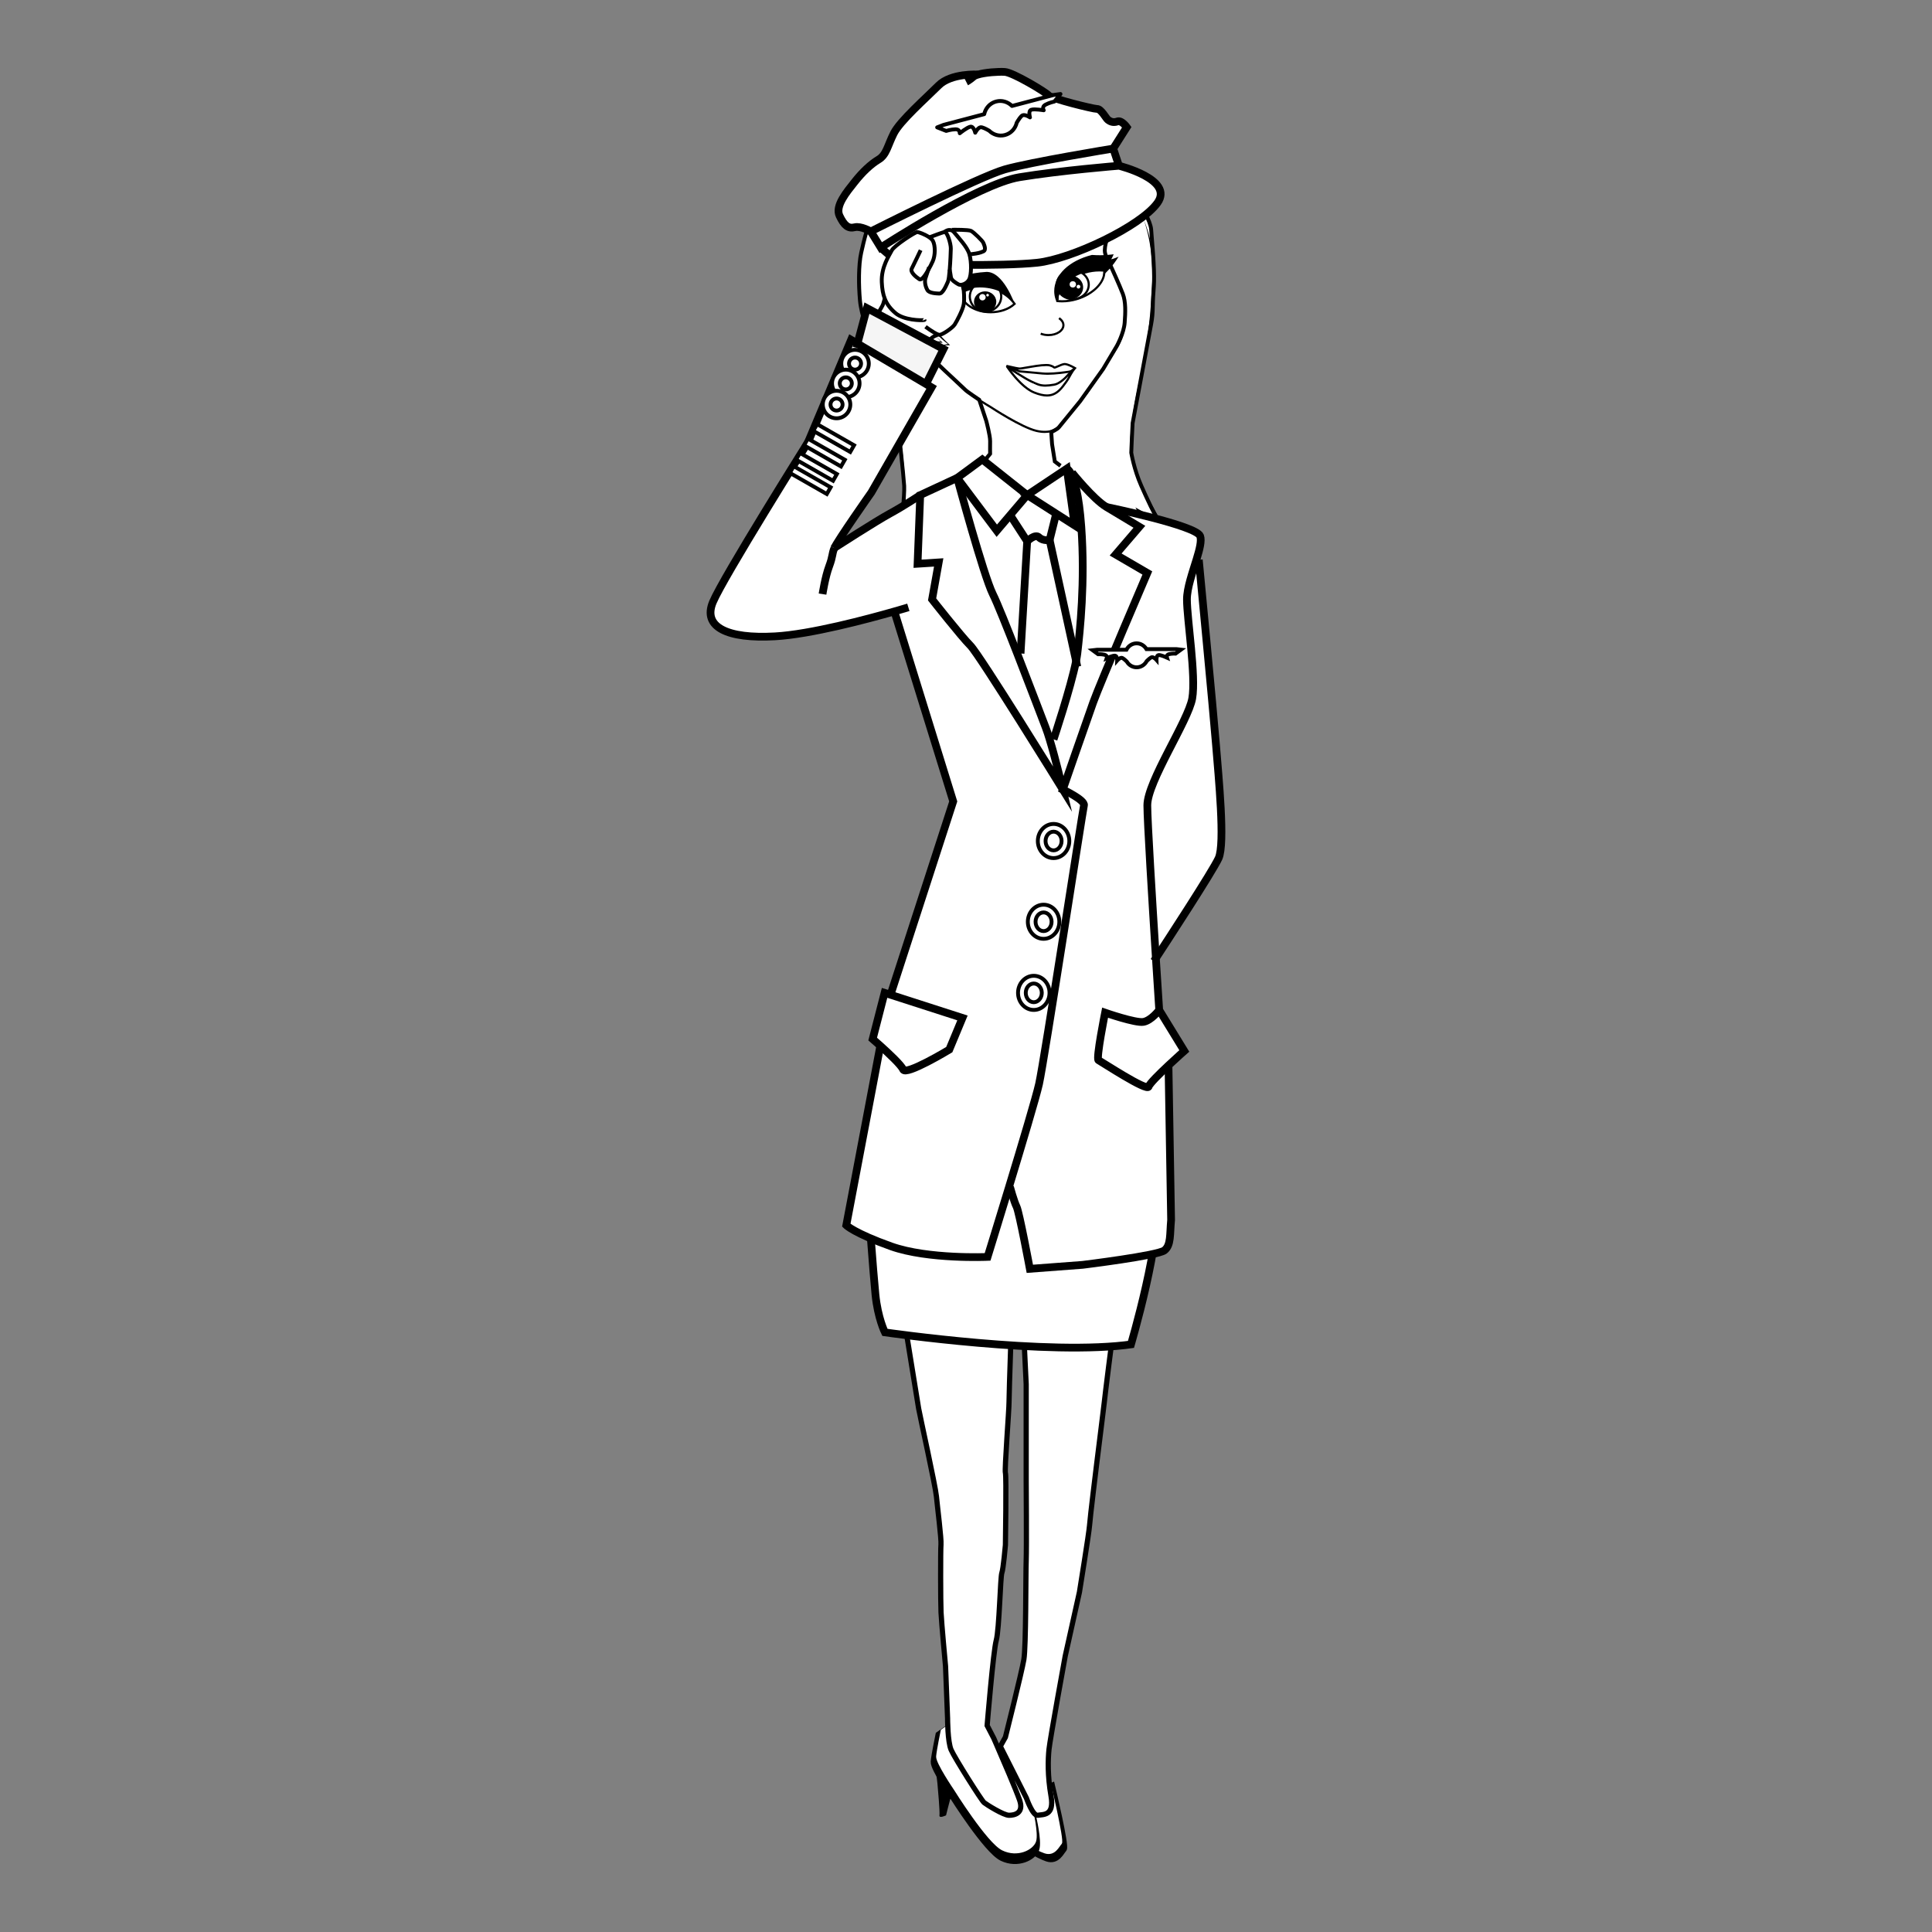 <?xml version="1.0" encoding="utf-8"?>
<!-- Generator: Adobe Illustrator 16.0.0, SVG Export Plug-In . SVG Version: 6.00 Build 0)  -->
<!DOCTYPE svg PUBLIC "-//W3C//DTD SVG 1.1//EN" "http://www.w3.org/Graphics/SVG/1.1/DTD/svg11.dtd">
<svg version="1.1" id="Calque_1" xmlns="http://www.w3.org/2000/svg" xmlns:xlink="http://www.w3.org/1999/xlink" x="0px" y="0px"
	 width="250px" height="250px" viewBox="0 0 250 250" enable-background="new 0 0 250 250" xml:space="preserve">
<rect x="0" y="0" width="250" height="250" fill="#808080" stroke="none"/>
<g>
	<g id="Ebene_1_1_">
		<g>
			<path fill="#FFFFFF" d="M126.521,51.613c0,0,1.688,3.938,1.691,5.217c0.001,1.283-0.59,4.879-0.59,4.879l3.368,6.59l3.086,2.045
				l1.007,0.639l1.157,0.172l1.439-0.26l1.195-1.729l0.543-7.572c0,0-2.913-1.309-2.982-1.691c-0.068-0.381-0.407-4.654-0.407-4.654
				s-8.288-3.908-8.221-4.07c0.069-0.166-1.094,0.557-1.094,0.557L126.521,51.613z"/>
			<g>
				<path fill="#FFFFFF" d="M127.238,52.1l5.203,3.148c0,0-1.281-0.4-1.952,0.945c-0.672,1.344-0.649,3.893-0.649,3.893
					s-1.181,0.305-1.273,1.008c-0.093,0.707-0.695-0.08-0.695-0.08s0.278-1.484,0.372-3.43c0.04-0.855-0.24-2.051-0.569-3.123
					c-0.419-1.367-0.914-2.533-0.914-2.533L127.238,52.1z"/>
				<path fill="#FFFFFF" d="M128.368,61.527c-0.265,0-0.553-0.357-0.606-0.432l-0.038-0.047l0.012-0.061
					c0.001-0.016,0.277-1.498,0.368-3.412c0.035-0.711-0.156-1.744-0.563-3.074c-0.413-1.344-0.905-2.508-0.91-2.52l-0.123-0.291
					l0.805,0.289l6.177,3.74l-1.09-0.342c0,0-0.161-0.049-0.393-0.049c-0.425,0-1.012,0.162-1.393,0.924
					c-0.648,1.299-0.636,3.807-0.636,3.832l0.002,0.107l-0.104,0.027c-0.304,0.078-1.105,0.393-1.172,0.893
					C128.658,61.475,128.473,61.527,128.368,61.527L128.368,61.527z M128.02,60.977c0.115,0.137,0.273,0.273,0.349,0.273
					c0.003,0,0.004,0,0.004,0s0.038-0.027,0.057-0.172c0.088-0.664,0.966-1,1.271-1.098c0.006-0.502,0.057-2.633,0.665-3.85
					c0.417-0.838,1.068-1.037,1.496-1.072l-4.682-2.834l-0.174-0.061c0.173,0.432,0.508,1.299,0.801,2.258
					c0.417,1.359,0.611,2.424,0.574,3.168C128.3,59.301,128.072,60.67,128.02,60.977z"/>
			</g>
			<path fill="#FFFFFF" d="M137.287,62.908c-0.003-0.014-0.466-1.488-0.83-2.4c-0.376-0.936-0.56-4.438-0.566-4.586l0.277-0.014
				c0.001,0.035,0.188,3.604,0.547,4.498c0.369,0.92,0.833,2.404,0.838,2.42L137.287,62.908z"/>
			<path fill="#FFFFFF" d="M135.468,63.43c-0.39-0.391-0.908-3.018-0.965-3.316l0.272-0.053c0.213,1.094,0.641,2.924,0.888,3.172
				L135.468,63.43z"/>
			<path fill="#FFFFFF" d="M116.55,41.227l-0.627,2.826c0,0,0.572,1.025,1.774,1.607c1.203,0.582,3.07,0.887,3.07,0.887l3.085,2.768
				c0,0,1.464,1.52,1.972,1.863c0.51,0.342,5.627,3.439,5.788,3.525c0.161,0.084,2.754,1.547,3.954,1.162
				c1.2-0.387,1.813-1.018,2.355-1.68c0.541-0.666,4.291-5.639,4.291-5.639s2.182-3.545,2.472-4.057
				c0.292-0.514,1.038-2.674,0.951-4.088c-0.088-1.416-0.46-2.764-0.736-3.414c-0.277-0.652-1.488-3.135-1.615-3.396
				c-0.126-0.262-0.4-1.383-0.317-1.793c0.085-0.412,0.066-0.789,0.066-0.789l-11.208-1.105c0,0-8.414-3.408-8.498-3.412
				c-0.084-0.008-0.879,4.047-0.879,4.047s-0.399,1.201-0.515,1.369c-0.115,0.17-1.87,3.01-1.993,3.279
				c-0.122,0.271-0.789,1.789-0.738,2.652c0.053,0.861,0.533,3.395,1.206,4.424c0.675,1.031,1.932,2.178,1.932,2.178
				s-1.587-0.029-2.036-0.203C119.856,44.063,116.55,41.227,116.55,41.227z"/>
			<g>
				<path fill="#FFFFFF" d="M130.99,47.664l5.146,0.371l2.685-0.371c0,0-1.501,2.256-1.774,2.379
					c-0.272,0.125-3.971-0.281-3.971-0.281L130.99,47.664z"/>
				<path d="M136.776,50.111c-0.906,0-3.679-0.301-3.707-0.303l-0.015-0.004l-2.186-2.197l5.267,0.381l2.782-0.385l-0.059,0.086
					c-0.155,0.232-1.515,2.27-1.793,2.396C137.037,50.098,136.979,50.111,136.776,50.111z M133.098,49.717
					c0.23,0.025,2.813,0.303,3.679,0.303c0.188,0,0.239-0.014,0.252-0.02c0.185-0.082,1.095-1.375,1.698-2.275l-2.588,0.357h-0.004
					l-5.025-0.363L133.098,49.717z"/>
			</g>
			<g>
				<path fill="#FFFFFF" d="M142.898,31.24c0,0-3.31,0.326-4.486,0.146c-1.177-0.178-4.893-0.844-6.441-1.273
					c-1.55-0.434-5.255-1.619-5.255-1.619l4.572,2.516c0,0,6.871,1.783,7.429,1.686c0.559-0.098,3.802,0,3.802,0l0.418-0.143
					L142.898,31.24z"/>
				<path fill="#FFFFFF" d="M138.659,32.84c-0.866,0-7.14-1.629-7.406-1.697l-0.031-0.014l-4.574-2.512l0.109-0.256
					c0.038,0.012,3.722,1.189,5.251,1.617c1.52,0.424,5.239,1.092,6.424,1.271c0.229,0.035,0.558,0.053,0.983,0.053
					c1.424,0,3.451-0.197,3.472-0.201l0.147-0.014l0.044,1.564l-0.539,0.184h-0.024c-0.015,0-1.452-0.043-2.565-0.043
					c-0.805,0-1.101,0.023-1.21,0.041C138.718,32.838,138.69,32.84,138.659,32.84z M131.34,30.879
					c0.368,0.096,6.51,1.682,7.319,1.682c0.013,0,0.024,0,0.033-0.002c0.175-0.029,0.586-0.043,1.257-0.043
					c1.036,0,2.351,0.035,2.549,0.041l0.296-0.102l-0.029-1.061c-0.497,0.045-2.138,0.186-3.35,0.186
					c-0.438,0-0.782-0.02-1.023-0.055c-1.228-0.186-4.903-0.846-6.46-1.279c-0.938-0.264-2.688-0.807-3.91-1.191L131.34,30.879z"/>
			</g>
			<path fill="#FFFFFF" stroke="#000000" stroke-width="0.5" stroke-miterlimit="10" d="M120.408,21.66c0,0-0.07-0.904,0.177-1.156
				c2.098-2.135,6.891-3.795,6.891-3.795s4.661-1.467,7.429-1.014c2.542,0.414,3.22-0.191,6.541,1.676
				c0.74,0.416-0.051,2.154,0.986,2.875c2.293,1.6,6.352,7.402,6.525,9.418c0.433,5.016,0.437,6.42,0.313,7.961
				c-0.173,2.154-0.006,2.645-0.312,4.328c-0.304,1.686-2.373,12.631-2.399,12.805c-0.025,0.176-0.173,3.824-0.173,3.824
				s0.348,2.154,1.298,4.285c0.664,1.488,1.814,4.096,2.443,4.674c0.631,0.576-0.031,0.143-0.031,0.143l-4.453-2.43l-5.11-2.441
				l-0.922-0.432c0,0-1.127-1.248-1.348-1.367c-0.222-0.119-1.77-1.299-1.77-1.299l-0.356-2.238l-0.108-1.563
				c0,0,0.761-0.342,0.989-0.623c0.23-0.281,2.745-3.363,2.745-3.363l2.992-4.195l1.771-2.975c0,0,0.906-1.65,1.006-3.004
				c0.104-1.354,0.152-2.695-0.24-3.732c-0.393-1.035-1.529-3.561-1.655-3.785c-0.125-0.227-0.69-1.221-0.68-1.83
				c0.01-0.609,0.211-1.252,0.211-1.252s-2.836,0.441-4.347,0.301c-1.51-0.139-5.92-1.127-5.92-1.127s-4.915-1.352-5.358-1.52
				c-0.446-0.166-4.217-1.814-4.217-1.814l-0.615,2.229l-0.712,2.576c0,0-1.345,2.057-1.414,2.178
				c-0.071,0.119-1.373,2.338-1.35,3.359c0.022,1.023,0.208,3.197,0.923,4.463c0.715,1.264,2.181,2.643,2.181,2.643
				s-1.57,0.066-2.493-0.342c-0.924-0.406-3.297-2.93-3.297-2.93l-0.557,1.924c0,0-0.313,0.797,0.24,1.395
				c0.552,0.598,1.868,1.441,2.379,1.637c0.511,0.197,2.393,0.637,2.393,0.637s1.051,1.006,1.31,1.254
				c0.26,0.25,2.421,2.238,2.609,2.441c0.189,0.203,1.791,1.275,1.791,1.275l0.907,2.727c0,0,0.514,1.92,0.5,2.627
				c-0.017,0.703,0,1.635,0,1.635s-1.42,1.75-1.601,1.887c-0.181,0.139-1.247,1.264-1.247,1.264l0.069,0.439l-0.717,0.674
				c0,0-1.746,1.969-1.965,2.486c-0.22,0.518-0.835,2.029-0.603,2.627c0.231,0.6,0.548,1.113,0.868,0.832
				c0.319-0.283,0.72-1.375,0.72-1.375l0.171,0.838c0,0-0.271,1.533-0.846,1.6c-0.573,0.068-1.243,0.096-1.679-0.408
				s-0.727-2.158-0.727-2.158l-0.084-1.115l-1.534,1.514l-1.541,1.914l0.827-4.383l-1.604,2.873c0,0,0.438-4.256,0.374-5.361
				c-0.065-1.105-0.739-7.627-0.952-8.75c-0.212-1.125-0.871-3.518-1.289-4.605c-0.421-1.088-1.87-4.832-2.081-5.432
				c-0.21-0.598-1.23-3.303-1.401-5.205c-0.173-1.898-0.2-4.598,0.161-6.18c0.362-1.58,0.839-3.785,1.68-5.047
				c0.842-1.262,2.692-3.393,3.584-4.109c0.889-0.717,2.616-1.879,2.616-1.879S119.774,21.264,120.408,21.66z"/>
			<g>
				<path fill="#FFFFFF" d="M124.33,37.879c0.11,1.406,1.792,2.523,3.854,2.523c1.273,0,2.401-0.428,3.104-1.086
					c-0.891-1.264-2.479-2.105-4.296-2.105C126.017,37.211,125.104,37.457,124.33,37.879z"/>
				<path d="M128.184,40.541c-2.124,0-3.876-1.164-3.992-2.65l-0.007-0.09l0.08-0.043c0.819-0.449,1.762-0.686,2.729-0.686
					c1.806,0,3.453,0.809,4.408,2.164l0.069,0.1l-0.088,0.082C130.621,40.133,129.455,40.541,128.184,40.541z M124.478,37.957
					c0.169,1.299,1.771,2.305,3.706,2.305c1.133,0,2.214-0.357,2.918-0.963c-0.913-1.223-2.438-1.947-4.107-1.947
					C126.104,37.352,125.238,37.561,124.478,37.957z"/>
			</g>
			<g>
				<path fill="#FFFFFF" d="M140.379,35.266c-2.197,0.65-3.697,2.242-3.572,3.689c0.769,0.086,1.634,0.012,2.512-0.248
					c2.197-0.65,3.7-2.24,3.575-3.688C142.124,34.936,141.259,35.008,140.379,35.266z"/>
				<path d="M137.438,39.127L137.438,39.127c-0.219,0-0.437-0.012-0.646-0.035l-0.113-0.014l-0.01-0.113
					c-0.133-1.525,1.445-3.172,3.673-3.832c0.643-0.189,1.289-0.287,1.919-0.287c0.22,0,0.438,0.012,0.648,0.037l0.112,0.012
					l0.01,0.113c0.135,1.525-1.445,3.174-3.672,3.834C138.717,39.031,138.07,39.127,137.438,39.127z M136.938,38.828
					c0.164,0.014,0.331,0.021,0.499,0.021c0.605,0,1.225-0.092,1.843-0.275c2.044-0.605,3.514-2.063,3.48-3.428
					c-0.163-0.014-0.331-0.021-0.501-0.021c-0.604,0-1.225,0.092-1.841,0.275C138.373,36.006,136.904,37.463,136.938,38.828z"/>
			</g>
			<g>
				<path fill="#FFFFFF" d="M127.525,36.424c1.123,0,2.033,0.871,2.033,1.943c0,1.074-0.91,1.943-2.033,1.943
					c-1.12,0-2.029-0.869-2.029-1.943C125.496,37.295,126.405,36.424,127.525,36.424z"/>
				<path d="M127.525,40.451c-1.195,0-2.168-0.936-2.168-2.084s0.973-2.082,2.168-2.082c1.198,0,2.172,0.934,2.172,2.082
					C129.696,39.516,128.724,40.451,127.525,40.451z M127.525,36.563c-1.041,0-1.89,0.809-1.89,1.805s0.849,1.805,1.89,1.805
					c1.045,0,1.894-0.809,1.894-1.805S128.57,36.563,127.525,36.563z"/>
			</g>
			<g>
				<ellipse fill="#FFFFFF" cx="138.817" cy="36.841" rx="2.065" ry="1.856"/>
				<path d="M138.817,38.836c-1.215,0-2.204-0.895-2.204-1.994s0.989-1.996,2.204-1.996c1.217,0,2.206,0.896,2.206,1.996
					S140.034,38.836,138.817,38.836z M138.817,35.125c-1.062,0-1.926,0.77-1.926,1.717s0.864,1.717,1.926,1.717
					c1.063,0,1.928-0.77,1.928-1.717S139.88,35.125,138.817,35.125z"/>
			</g>
			<path fill="#FFFFFF" d="M121.766,44.631c-0.779,0-2.207-0.225-3.698-1.596c-2.146-1.973-2.683-3.359-2.705-3.418l0.261-0.098
				c0.006,0.014,0.543,1.391,2.633,3.311c1.574,1.449,3.09,1.549,3.732,1.512c-0.311-0.252-0.844-0.725-1.381-1.379
				c-0.899-1.09-1.432-2.783-1.539-4.896c-0.107-2.088,1.744-4.771,2.535-5.92c0.085-0.123,0.157-0.23,0.215-0.314
				c0.557-0.836,1.19-4.551,1.197-4.588l0.272,0.047c-0.024,0.154-0.648,3.811-1.239,4.695c-0.058,0.086-0.131,0.191-0.216,0.318
				c-0.776,1.123-2.591,3.754-2.487,5.748c0.105,2.051,0.617,3.689,1.477,4.734c0.789,0.959,1.591,1.535,1.599,1.541l0.251,0.18
				l-0.302,0.068C122.343,44.584,122.123,44.631,121.766,44.631z"/>
			<path d="M117.18,70.254l0.643-3.807l-1.162,2.197l-0.251-0.119c0,0,0.229-0.615,0.454-3.092
				c0.236-2.615-0.607-10.014-1.215-12.664c-0.357-1.561-0.987-3.158-1.716-5.008c-0.571-1.451-1.22-3.098-1.878-5.074
				c-1.516-4.545-1.461-8.689,0.174-13.436c1.596-4.627,7.316-7.932,7.373-7.965l0.055-0.031l0.617,0.211l0.012-0.828l0.278,0.004
				l-0.017,1.211l-0.861-0.293c-0.581,0.344-5.716,3.492-7.193,7.783c-1.615,4.684-1.668,8.773-0.174,13.254
				c0.657,1.969,1.304,3.613,1.875,5.063c0.73,1.859,1.364,3.465,1.726,5.047c0.611,2.666,1.462,10.115,1.223,12.75
				c-0.09,0.992-0.182,1.689-0.259,2.172l1.503-2.836l-0.749,4.432c2.508-3.164,2.711-3.164,2.788-3.164
				c0.202,0,0.214,0.219,0.251,0.869c0.053,0.918,0.151,2.631,0.948,2.848c1.317,0.359,1.681,0.041,1.919-0.719
				c0.109-0.354,0.149-0.689,0.159-0.967c-0.167,0.414-0.427,0.875-0.776,0.988c-0.144,0.045-0.366,0.055-0.618-0.166
				c-0.969-0.84,0.038-3.264,0.494-4.008c0.468-0.758,1.82-2.113,1.878-2.172l0.195,0.197c-0.014,0.014-1.386,1.391-1.837,2.121
				c-0.472,0.768-1.326,2.979-0.549,3.652c0.127,0.107,0.241,0.145,0.35,0.109c0.366-0.117,0.695-0.975,0.816-1.486l0.142-0.6
				l0.13,0.602c0.007,0.035,0.178,0.859-0.12,1.813c-0.317,1.021-0.931,1.266-2.258,0.904c-0.989-0.27-1.09-2.043-1.151-3.102
				c-0.011-0.189-0.021-0.396-0.038-0.529c-0.41,0.389-1.705,1.965-2.843,3.408L117.18,70.254z"/>
			<path fill="#FFFFFF" d="M139.455,31.605c-0.377,0-0.688-0.01-0.881-0.021c-0.871-0.059-5.629-1.041-8.263-1.744
				c-2.576-0.688-5.588-1.918-7.005-2.861c-1.412-0.941-2.892-4.664-2.952-4.822l0.258-0.102c0.015,0.035,1.509,3.799,2.849,4.691
				c1.394,0.93,4.371,2.145,6.922,2.826c2.623,0.697,7.35,1.678,8.211,1.734c0.952,0.064,3.99-0.016,4.514-0.275l0.123,0.248
				C142.75,31.52,140.732,31.605,139.455,31.605z"/>
			<path d="M135.184,56.025c-0.324,0-0.689-0.039-1.098-0.135c-1.975-0.465-5.802-2.986-5.963-3.094
				c-0.108-0.063-2.805-1.641-3.735-2.57c-0.859-0.859-3.138-3.037-3.444-3.33c-0.305-0.035-1.92-0.256-3.318-1.117l-0.17-0.105
				c-1.368-0.838-1.881-1.154-1.635-2.418c0.191-0.984,0.323-1.307,0.39-1.412c0.03-0.098,0.122-0.383,0.241-0.498l0.195,0.199
				c-0.058,0.057-0.139,0.27-0.176,0.398l-0.015,0.049l-0.017,0.01c-0.027,0.047-0.152,0.307-0.345,1.307
				c-0.211,1.076,0.152,1.297,1.506,2.129l0.17,0.105c1.462,0.898,3.23,1.08,3.249,1.08l0.047,0.006l0.034,0.033
				c0.025,0.025,2.564,2.449,3.484,3.367c0.904,0.906,3.656,2.514,3.685,2.531c0.045,0.029,3.953,2.605,5.88,3.059
				c1.81,0.426,2.699-0.357,2.767-0.422l3.59-4.4c0.109-0.158,3.147-4.502,4.105-6.361c0.897-1.742,1-3.945,0.798-5.43
				c-0.167-1.219-1.734-4.449-2.246-5.344c-0.489-0.859-0.37-1.996-0.24-2.326l0.26,0.104c-0.111,0.273-0.208,1.33,0.223,2.084
				c0.471,0.822,2.1,4.129,2.279,5.445c0.209,1.525,0.101,3.797-0.826,5.596c-0.98,1.898-4.098,6.354-4.13,6.396l-0.005,0.008
				l-3.608,4.422C137.086,55.422,136.463,56.025,135.184,56.025z"/>
			<g>
				<path fill="#FFFFFF" d="M130.231,47.342c0,0,0.066,0.018,0.177,0.045c0.387,0.092,1.292,0.303,1.563,0.303
					c0.347,0,3.133-0.637,3.887-0.406c0.755,0.234,0.406,0.35,0.755,0.234c0.348-0.117,0.695-0.348,1.102-0.406
					c0.407-0.059,1.393,0.521,1.393,0.521s-0.348,0.406-0.754,0.465c-0.405,0.059-2.264,0.348-3.423,0.23l-3.007-0.277
					L130.231,47.342z"/>
				<path d="M135.548,48.496c-0.234,0-0.447-0.01-0.631-0.027l-3.026-0.281l-1.714-0.717l0.087-0.262c0,0,0.07,0.016,0.179,0.043
					c0.779,0.188,1.351,0.301,1.529,0.301c0.089,0,0.412-0.057,0.787-0.123c0.758-0.133,1.904-0.334,2.624-0.334
					c0.224,0,0.393,0.02,0.518,0.057c0.384,0.117,0.505,0.213,0.569,0.266c0.022-0.006,0.059-0.018,0.1-0.031
					c0.119-0.041,0.243-0.098,0.372-0.156c0.234-0.107,0.476-0.217,0.754-0.258c0.025-0.002,0.053-0.004,0.082-0.004
					c0.461,0,1.307,0.49,1.401,0.545l0.143,0.084l-0.108,0.127c-0.015,0.018-0.388,0.445-0.84,0.512l-0.092,0.012
					C137.816,48.314,136.587,48.496,135.548,48.496z M131.957,47.914l2.985,0.277c0.178,0.018,0.38,0.025,0.605,0.025
					c1.019,0,2.234-0.178,2.693-0.244l0.092-0.014c0.217-0.029,0.421-0.182,0.547-0.295c-0.309-0.166-0.832-0.418-1.103-0.418
					c-0.016,0-0.03,0-0.044,0.002c-0.236,0.035-0.46,0.137-0.678,0.236c-0.13,0.059-0.265,0.119-0.399,0.166
					c-0.111,0.037-0.158,0.051-0.209,0.051c-0.076,0-0.121-0.037-0.15-0.064c-0.042-0.035-0.131-0.111-0.479-0.219
					c-0.097-0.029-0.242-0.045-0.436-0.045c-0.696,0-1.827,0.199-2.576,0.332c-0.476,0.082-0.726,0.125-0.835,0.125
					c-0.067,0-0.168-0.012-0.287-0.029L131.957,47.914z"/>
			</g>
			<g>
				<path fill="#FFFFFF" d="M130.32,47.457c0,0,1.75,2.633,3.491,3.33c1.739,0.695,2.745,0.479,3.723-0.797
					c0.222-0.289,0.554-0.719,0.722-1.029c0.506-0.943,0.756-1.229,0.756-1.229s-0.309,0.184-0.781,0.748
					c-0.348,0.418-1.12,1.17-1.81,1.293c-1.624,0.289-2.026,0.033-3.014-0.432c-0.468-0.221-1.188-0.656-1.813-1.055
					C130.9,47.848,130.32,47.457,130.32,47.457z"/>
				<path d="M135.478,51.314c-0.483,0-1.044-0.129-1.718-0.398c-1.761-0.705-3.482-3.275-3.556-3.385
					c-0.037-0.055-0.027-0.129,0.019-0.174c0.047-0.047,0.121-0.055,0.176-0.018c0.007,0.004,0.586,0.398,1.271,0.832
					c0.794,0.504,1.418,0.863,1.798,1.045l0.167,0.078c0.586,0.277,0.971,0.461,1.633,0.461c0.306,0,0.675-0.039,1.13-0.121
					c0.637-0.111,1.386-0.834,1.728-1.244c0.483-0.576,0.804-0.771,0.816-0.777c0.06-0.037,0.134-0.023,0.178,0.029
					s0.042,0.127-0.001,0.182c-0.002,0-0.249,0.293-0.739,1.203c-0.165,0.305-0.476,0.709-0.702,1.006l-0.033,0.043
					C136.986,50.932,136.318,51.314,135.478,51.314z M130.888,47.998c0.625,0.814,1.813,2.193,2.976,2.66
					c0.64,0.256,1.167,0.379,1.614,0.379c0.746,0,1.346-0.348,1.945-1.131l0.031-0.043c0.223-0.289,0.524-0.684,0.679-0.969
					c0.047-0.084,0.09-0.164,0.131-0.238c-0.253,0.283-1.046,1.115-1.818,1.254c-0.477,0.086-0.852,0.125-1.179,0.125
					c-0.725,0-1.155-0.205-1.753-0.488l-0.166-0.08c-0.397-0.186-1.011-0.543-1.828-1.063
					C131.291,48.26,131.075,48.121,130.888,47.998z"/>
			</g>
			<g>
				<path d="M136.166,30.363c0,0-1.044,0.926-0.871,1.451c0.175,0.521,0.233,0.869,0.93,0.348c0.694-0.523,1.218-1.625,1.218-1.625
					L136.166,30.363z"/>
				<path d="M135.696,32.557L135.696,32.557c-0.303,0-0.399-0.295-0.503-0.607l-0.029-0.094c-0.199-0.59,0.795-1.496,0.91-1.598
					l0.047-0.043l1.528,0.209l-0.083,0.172c-0.021,0.047-0.544,1.139-1.26,1.678C136.045,32.471,135.855,32.557,135.696,32.557z
					 M136.211,30.51c-0.375,0.344-0.885,0.955-0.782,1.26l0.03,0.094c0.095,0.289,0.146,0.418,0.237,0.418l0,0
					c0.063,0,0.191-0.041,0.445-0.23c0.499-0.377,0.914-1.08,1.087-1.402L136.211,30.51z"/>
			</g>
			<g>
				<path d="M121.875,34.346c0,0,1.857-3.713,4.235-3.307c2.379,0.406,4.874,1.336,4.295,2.031c-0.58,0.697-1.625,0.406-1.916,0.117
					c-0.289-0.289-1.102-0.93-1.565-0.988c-0.465-0.057-1.219-0.58-2.205,0.176c-0.986,0.754-1.973,1.334-2.32,1.74
					C122.049,34.521,121.875,34.346,121.875,34.346z"/>
				<path d="M121.987,34.521c-0.126,0-0.197-0.064-0.209-0.076l-0.071-0.072l0.044-0.088c0.069-0.139,1.734-3.416,3.995-3.416
					c0.129,0,0.261,0.01,0.388,0.031c1.632,0.281,4.166,0.986,4.464,1.793c0.061,0.162,0.031,0.324-0.088,0.465
					c-0.33,0.398-0.769,0.48-1.076,0.48c-0.451,0-0.865-0.178-1.043-0.355c-0.303-0.303-1.079-0.896-1.484-0.945
					c-0.112-0.014-0.238-0.051-0.368-0.092c-0.214-0.064-0.456-0.137-0.728-0.137c-0.349,0-0.678,0.121-1.008,0.375
					c-0.389,0.297-0.78,0.568-1.126,0.811c-0.522,0.363-0.975,0.676-1.174,0.91C122.323,34.416,122.149,34.521,121.987,34.521z
					 M125.746,31.146c-1.766,0-3.211,2.307-3.626,3.041c0.046-0.031,0.104-0.084,0.172-0.164c0.224-0.26,0.665-0.566,1.226-0.957
					c0.344-0.24,0.732-0.51,1.116-0.803c0.382-0.291,0.767-0.434,1.177-0.434c0.313,0,0.587,0.084,0.808,0.15
					c0.125,0.039,0.234,0.07,0.323,0.082c0.542,0.068,1.396,0.775,1.647,1.025c0.133,0.135,0.487,0.275,0.845,0.275
					c0.25,0,0.603-0.068,0.864-0.383c0.054-0.064,0.066-0.121,0.04-0.193c-0.191-0.52-2.1-1.242-4.25-1.611
					C125.976,31.156,125.86,31.146,125.746,31.146z"/>
			</g>
			<g>
				<path d="M143.634,33.533c0.082-0.109,0.167-0.273,0.25-0.463c-0.485,0.063-0.985,0.094-1.497,0.094
					c-0.32,0-0.766-0.012-1.074-0.035c-2.862,0.719-4.757,2.486-4.757,4.555c0,0.352,0.06,0.699,0.173,1.031
					c0.041-0.014,0.083-0.027,0.124-0.039c-0.048-1.418,1.434-2.949,3.579-3.582c0.878-0.26,1.745-0.334,2.513-0.248
					c0.011,0.135,0.009,0.271-0.007,0.408c0.564-0.547,1.054-1.131,1.457-1.746C143.923,33.695,143.426,33.813,143.634,33.533z"/>
				<path d="M136.64,38.885l-0.044-0.127c-0.119-0.354-0.181-0.715-0.181-1.074c0-2.107,1.909-3.947,4.861-4.691l0.023-0.004h0.022
					c0.318,0.025,0.764,0.037,1.064,0.037c0.494,0,0.992-0.031,1.48-0.094l0.242-0.029l-0.098,0.223
					c-0.079,0.18-0.151,0.318-0.22,0.424c0.133-0.023,0.334-0.086,0.55-0.172l0.41-0.164l-0.241,0.369
					c-0.407,0.621-0.903,1.217-1.477,1.771l-0.279,0.27l0.044-0.385c0.011-0.09,0.016-0.18,0.013-0.266
					c-0.163-0.014-0.331-0.023-0.499-0.023c-0.604,0-1.226,0.094-1.842,0.277c-2.03,0.6-3.524,2.08-3.479,3.443l0.003,0.107
					l-0.15,0.045c-0.026,0.008-0.052,0.018-0.077,0.025L136.64,38.885z M141.324,33.268c-2.813,0.715-4.63,2.445-4.63,4.416
					c0,0.182,0.017,0.363,0.052,0.547c0.23-1.361,1.681-2.689,3.646-3.271c0.642-0.189,1.288-0.285,1.92-0.285
					c0.219,0,0.438,0.012,0.647,0.035l0.112,0.014l0.01,0.111c0.003,0.025,0.005,0.051,0.006,0.074
					c0.352-0.363,0.67-0.742,0.953-1.131c-0.125,0.035-0.249,0.061-0.346,0.061c-0.144,0-0.203-0.061-0.23-0.113
					c-0.039-0.078-0.02-0.17,0.058-0.273c0.039-0.053,0.083-0.125,0.128-0.215c-0.417,0.045-0.842,0.068-1.264,0.068
					C142.088,33.303,141.648,33.291,141.324,33.268z"/>
			</g>
			<g>
				<ellipse cx="138.533" cy="37.182" rx="1.484" ry="1.377"/>
				<path d="M138.533,38.697c-0.897,0-1.624-0.68-1.624-1.516s0.727-1.514,1.624-1.514c0.896,0,1.625,0.678,1.625,1.514
					S139.43,38.697,138.533,38.697z M138.533,35.945c-0.743,0-1.347,0.555-1.347,1.236c0,0.684,0.604,1.238,1.347,1.238
					c0.742,0,1.345-0.555,1.345-1.238C139.878,36.5,139.275,35.945,138.533,35.945z"/>
			</g>
			<path d="M131.288,39.316c0,0-1.476-4.252-3.689-4.127c-2.212,0.129-3.226,0.662-3.802,0.576
				c-0.577-0.084-1.095-0.225-1.095-0.225s0.089,0.584,0.245,0.998c0.154,0.414,0.49,0.662,0.49,0.662s-0.358,0.215-0.761,0.139
				c-0.403-0.078-0.092,0.693,0.312,0.77c0.403,0.078,1.266,0.234,1.266,0.234l0.152-0.602c0.792-0.387,1.714-0.588,2.69-0.541
				C128.909,37.287,130.458,38.014,131.288,39.316z"/>
			<g>
				<ellipse cx="127.474" cy="39.059" rx="1.307" ry="1.219"/>
				<path d="M127.476,40.416c-0.797,0-1.445-0.609-1.445-1.357c0-0.75,0.648-1.359,1.445-1.359s1.442,0.609,1.442,1.359
					C128.918,39.807,128.272,40.416,127.476,40.416z M127.476,37.979c-0.645,0-1.167,0.484-1.167,1.08
					c0,0.594,0.522,1.08,1.167,1.08c0.643,0,1.166-0.486,1.166-1.08C128.642,38.463,128.118,37.979,127.476,37.979z"/>
			</g>
			<path fill="#FFFFFF" d="M127.128,38.047c0.229,0,0.416,0.188,0.416,0.416s-0.188,0.412-0.416,0.412
				c-0.228,0-0.412-0.184-0.412-0.412S126.9,38.047,127.128,38.047z"/>
			<circle fill="#FFFFFF" cx="138.821" cy="36.799" r="0.41"/>
			<circle fill="#FFFFFF" cx="127.794" cy="38.194" r="0.171"/>
			<circle fill="#FFFFFF" cx="139.552" cy="37.096" r="0.242"/>
			<g>
				<ellipse fill="#FFFFFF" cx="120.408" cy="46.413" rx="0.975" ry="0.882"/>
				<path fill="#FFFFFF" d="M120.408,47.338c-0.562,0-1.019-0.414-1.019-0.926s0.457-0.928,1.019-0.928
					c0.563,0,1.021,0.416,1.021,0.928S120.972,47.338,120.408,47.338z M120.408,45.576c-0.512,0-0.927,0.375-0.927,0.836
					c0,0.459,0.415,0.834,0.927,0.834s0.927-0.375,0.927-0.834C121.335,45.951,120.92,45.576,120.408,45.576z"/>
			</g>
			
				<linearGradient id="SVGID_1_" gradientUnits="userSpaceOnUse" x1="129.665" y1="-3926.54" x2="144.644" y2="-3926.54" gradientTransform="matrix(1 0 0 -1 0.04 -3904.881)">
				<stop  offset="0" style="stop-color:#FFFFFF;stop-opacity:0"/>
				<stop  offset="0.01" style="stop-color:#FFFFFF;stop-opacity:0.028"/>
				<stop  offset="0.059" style="stop-color:#FFFFFF;stop-opacity:0.166"/>
				<stop  offset="0.113" style="stop-color:#FFFFFF;stop-opacity:0.317"/>
				<stop  offset="0.173" style="stop-color:#FFFFFF;stop-opacity:0.486"/>
				<stop  offset="0.244" style="stop-color:#FFFFFF;stop-opacity:0.686"/>
				<stop  offset="0.356" style="stop-color:#FFFFFF"/>
				<stop  offset="0.535" style="stop-color:#FFFFFF;stop-opacity:0.855"/>
				<stop  offset="0.6" style="stop-color:#FFFFFF;stop-opacity:0.803"/>
				<stop  offset="0.646" style="stop-color:#FFFFFF;stop-opacity:0.766"/>
				<stop  offset="0.682" style="stop-color:#FFFFFF;stop-opacity:0.736"/>
				<stop  offset="0.714" style="stop-color:#FFFFFF;stop-opacity:0.71"/>
				<stop  offset="0.718" style="stop-color:#FFFFFF;stop-opacity:0.707"/>
				<stop  offset="1" style="stop-color:#FFFFFF;stop-opacity:0"/>
			</linearGradient>
			<path fill="url(#SVGID_1_)" d="M132.916,18.045c6.189,0.557,11.057,4.121,11.745,8.301c0.016-0.197,0.023-0.396,0.023-0.6
				c0-4.844-4.536-8.773-10.131-8.773c-1.757,0-3.409,0.387-4.849,1.068C130.737,17.949,131.813,17.947,132.916,18.045z"/>
			<path fill="#FFFFFF" d="M145.24,63.781c-2.462-2.516-3.249-5.842-2.007-7.895c-0.079,0.078-0.156,0.162-0.229,0.248
				c-1.783,2.088-1.273,5.447,1.136,7.506c0.757,0.645,1.61,1.086,2.483,1.322C146.142,64.623,145.679,64.229,145.24,63.781z"/>
			<path fill="#FFFFFF" d="M141.279,61.377c-1.911-1.955-2.521-4.535-1.56-6.129c-0.06,0.061-0.12,0.125-0.177,0.191
				c-1.384,1.621-0.99,4.23,0.881,5.826c0.588,0.502,1.25,0.846,1.927,1.029C141.979,62.031,141.619,61.725,141.279,61.377z"/>
			<path fill="#FFFFFF" d="M120.925,53.939c2.141,3.719,2.4,7.604,0.765,9.279c0.095-0.051,0.19-0.107,0.281-0.17
				c2.205-1.486,2.238-5.293,0.076-8.498c-0.681-1.008-1.495-1.836-2.361-2.451C120.127,52.662,120.544,53.279,120.925,53.939z"/>
			<path fill="#FFFFFF" d="M118.184,55.174c1.692,5.324,1.668,10.01,0.072,11.26c0.092-0.02,0.18-0.045,0.266-0.076
				c2.1-0.775,2.385-5.24,0.639-9.971c-0.549-1.484-1.233-2.818-1.976-3.928C117.547,53.316,117.883,54.227,118.184,55.174z"/>
			
				<linearGradient id="SVGID_2_" gradientUnits="userSpaceOnUse" x1="124.885" y1="-3928.185" x2="143.597" y2="-3928.185" gradientTransform="matrix(1 0 0 -1 0.04 -3904.881)">
				<stop  offset="0" style="stop-color:#FFFFFF;stop-opacity:0"/>
				<stop  offset="0.01" style="stop-color:#FFFFFF;stop-opacity:0.028"/>
				<stop  offset="0.059" style="stop-color:#FFFFFF;stop-opacity:0.166"/>
				<stop  offset="0.113" style="stop-color:#FFFFFF;stop-opacity:0.317"/>
				<stop  offset="0.173" style="stop-color:#FFFFFF;stop-opacity:0.486"/>
				<stop  offset="0.244" style="stop-color:#FFFFFF;stop-opacity:0.686"/>
				<stop  offset="0.356" style="stop-color:#FFFFFF"/>
				<stop  offset="0.535" style="stop-color:#FFFFFF;stop-opacity:0.855"/>
				<stop  offset="0.6" style="stop-color:#FFFFFF;stop-opacity:0.803"/>
				<stop  offset="0.646" style="stop-color:#FFFFFF;stop-opacity:0.766"/>
				<stop  offset="0.682" style="stop-color:#FFFFFF;stop-opacity:0.736"/>
				<stop  offset="0.714" style="stop-color:#FFFFFF;stop-opacity:0.71"/>
				<stop  offset="0.718" style="stop-color:#FFFFFF;stop-opacity:0.707"/>
				<stop  offset="1" style="stop-color:#FFFFFF;stop-opacity:0"/>
			</linearGradient>
			<path fill="url(#SVGID_2_)" d="M143.637,27.34c-0.003-0.201-0.016-0.398-0.038-0.6c-0.016-0.148-0.038-0.295-0.064-0.438
				c-0.035-0.412-0.151-0.809-0.334-1.182c-1.514-3.912-6.75-6.408-12.629-5.748c-2.09,0.232-4.011,0.838-5.646,1.709
				c1.218-0.23,2.498-0.375,3.816-0.424c3.552-0.131,6.82,0.463,9.403,1.561c-0.279-0.023-0.563-0.037-0.853-0.035
				c-1.081,0.008-2.094,0.209-2.976,0.559c0.635-0.051,1.295-0.057,1.971-0.012c2.16,0.143,4.06,0.773,5.38,1.676
				C142.619,25.279,143.299,26.268,143.637,27.34z"/>
			
				<linearGradient id="SVGID_3_" gradientUnits="userSpaceOnUse" x1="123.287" y1="-3932.456" x2="143.458" y2="-3932.456" gradientTransform="matrix(1 0 0 -1 0.04 -3904.881)">
				<stop  offset="0" style="stop-color:#FFFFFF;stop-opacity:0"/>
				<stop  offset="0.01" style="stop-color:#FFFFFF;stop-opacity:0.028"/>
				<stop  offset="0.059" style="stop-color:#FFFFFF;stop-opacity:0.166"/>
				<stop  offset="0.113" style="stop-color:#FFFFFF;stop-opacity:0.317"/>
				<stop  offset="0.173" style="stop-color:#FFFFFF;stop-opacity:0.486"/>
				<stop  offset="0.244" style="stop-color:#FFFFFF;stop-opacity:0.686"/>
				<stop  offset="0.356" style="stop-color:#FFFFFF"/>
				<stop  offset="0.535" style="stop-color:#FFFFFF;stop-opacity:0.855"/>
				<stop  offset="0.6" style="stop-color:#FFFFFF;stop-opacity:0.803"/>
				<stop  offset="0.646" style="stop-color:#FFFFFF;stop-opacity:0.766"/>
				<stop  offset="0.682" style="stop-color:#FFFFFF;stop-opacity:0.736"/>
				<stop  offset="0.714" style="stop-color:#FFFFFF;stop-opacity:0.71"/>
				<stop  offset="0.718" style="stop-color:#FFFFFF;stop-opacity:0.707"/>
				<stop  offset="1" style="stop-color:#FFFFFF;stop-opacity:0"/>
			</linearGradient>
			<path fill="url(#SVGID_3_)" d="M143.239,30.523c-2.814,0.109-6.116-0.209-9.57-1.006c-4.085-0.941-7.688-2.393-10.342-4.033
				l0.062,0.063c0.233-0.244,0.308-0.57,0.308-0.906l-0.11-0.035c2.655,1.641,6.257,3.092,10.344,4.033
				c3.453,0.797,6.755,1.115,9.568,1.006l-0.148,0.01c0.001,0.318-0.267,0.551-0.275,0.875"/>
			<path d="M135.667,43.498c-0.369,0-0.733-0.066-1.05-0.193l0.104-0.258c0.284,0.113,0.611,0.174,0.946,0.174
				c0.991,0,1.8-0.514,1.8-1.145c0-0.293-0.18-0.574-0.505-0.789l0.152-0.232c0.406,0.27,0.631,0.631,0.631,1.023
				C137.745,42.861,136.813,43.498,135.667,43.498z"/>
			
				<linearGradient id="SVGID_4_" gradientUnits="userSpaceOnUse" x1="118.943" y1="-3939.731" x2="119.472" y2="-3931.172" gradientTransform="matrix(1 0 0 -1 0.04 -3904.881)">
				<stop  offset="0" style="stop-color:#FFFFFF;stop-opacity:0"/>
				<stop  offset="0.01" style="stop-color:#FFFFFF;stop-opacity:0.028"/>
				<stop  offset="0.059" style="stop-color:#FFFFFF;stop-opacity:0.166"/>
				<stop  offset="0.113" style="stop-color:#FFFFFF;stop-opacity:0.317"/>
				<stop  offset="0.173" style="stop-color:#FFFFFF;stop-opacity:0.486"/>
				<stop  offset="0.244" style="stop-color:#FFFFFF;stop-opacity:0.686"/>
				<stop  offset="0.356" style="stop-color:#FFFFFF"/>
				<stop  offset="0.535" style="stop-color:#FFFFFF;stop-opacity:0.855"/>
				<stop  offset="0.6" style="stop-color:#FFFFFF;stop-opacity:0.803"/>
				<stop  offset="0.646" style="stop-color:#FFFFFF;stop-opacity:0.766"/>
				<stop  offset="0.682" style="stop-color:#FFFFFF;stop-opacity:0.736"/>
				<stop  offset="0.714" style="stop-color:#FFFFFF;stop-opacity:0.71"/>
				<stop  offset="0.718" style="stop-color:#FFFFFF;stop-opacity:0.707"/>
				<stop  offset="1" style="stop-color:#FFFFFF;stop-opacity:0"/>
			</linearGradient>
			<path fill="url(#SVGID_4_)" d="M118.281,36.041c-0.385-0.953-0.571-2.119-0.484-3.365c0.121-1.756,0.759-3.285,1.652-4.232
				c0,0-1.606,3.959-0.837,3.799c0.771-0.162,1.715-3.854,1.715-3.854c0.41,1.238,0.342,2.891-0.288,4.535
				c-0.448,1.166-1.108,2.145-1.858,2.848"/>
			
				<ellipse transform="matrix(0.461 -0.888 0.888 0.461 27.708 145.671)" fill="#FFFFFF" cx="133.717" cy="50.036" rx="0.289" ry="0.707"/>
			
				<ellipse transform="matrix(0.461 -0.887 0.887 0.461 28.069 146.869)" fill="#FFFFFF" cx="134.908" cy="50.334" rx="0.2" ry="0.489"/>
			<path opacity="0.48" fill="#FFFFFF" enable-background="new    " d="M120.632,46.016c0.359,0.146,0.565,0.498,0.521,0.832
				c0.035-0.045,0.065-0.096,0.089-0.15c0.158-0.383-0.057-0.832-0.476-1.006c-0.421-0.174-0.89-0.006-1.048,0.373
				c-0.022,0.059-0.037,0.113-0.044,0.172C119.879,45.967,120.272,45.865,120.632,46.016z"/>
			
				<linearGradient id="SVGID_5_" gradientUnits="userSpaceOnUse" x1="124.755" y1="-3929.054" x2="140.805" y2="-3931.493" gradientTransform="matrix(1 0 0 -1 0.04 -3904.881)">
				<stop  offset="0" style="stop-color:#FFFFFF;stop-opacity:0"/>
				<stop  offset="0.01" style="stop-color:#FFFFFF;stop-opacity:0.028"/>
				<stop  offset="0.059" style="stop-color:#FFFFFF;stop-opacity:0.166"/>
				<stop  offset="0.113" style="stop-color:#FFFFFF;stop-opacity:0.317"/>
				<stop  offset="0.173" style="stop-color:#FFFFFF;stop-opacity:0.486"/>
				<stop  offset="0.244" style="stop-color:#FFFFFF;stop-opacity:0.686"/>
				<stop  offset="0.356" style="stop-color:#FFFFFF"/>
				<stop  offset="0.535" style="stop-color:#FFFFFF;stop-opacity:0.855"/>
				<stop  offset="0.6" style="stop-color:#FFFFFF;stop-opacity:0.803"/>
				<stop  offset="0.646" style="stop-color:#FFFFFF;stop-opacity:0.766"/>
				<stop  offset="0.682" style="stop-color:#FFFFFF;stop-opacity:0.736"/>
				<stop  offset="0.714" style="stop-color:#FFFFFF;stop-opacity:0.71"/>
				<stop  offset="0.718" style="stop-color:#FFFFFF;stop-opacity:0.707"/>
				<stop  offset="1" style="stop-color:#FFFFFF;stop-opacity:0"/>
			</linearGradient>
			<path fill="url(#SVGID_5_)" d="M140.881,26.949c-2.313,0.16-4.996-0.094-7.771-0.816c-3.278-0.855-6.127-2.223-8.186-3.795h0.011
				c0.032,0.332,0.303,1.008-0.278,0.973l-0.011-0.008c2.058,1.572,4.907,2.939,8.188,3.795c0.395,0.104,0.792,0.199,1.191,0.283
				c0.39,0.084,0.783,0.16,1.177,0.229c0.384,0.063,0.769,0.121,1.153,0.168c0.375,0.047,0.751,0.084,1.128,0.113
				c0.366,0.029,0.73,0.049,1.098,0.061c0.354,0.01,0.706,0.014,1.06,0.006c0.174-0.004,0.346-0.01,0.516-0.018
				c0.085-0.004,0.169-0.008,0.254-0.014c0.042,0,0.083-0.004,0.125-0.006c0.03-0.002,0.091,0.002,0.049-0.039
				c-0.012-0.012-0.031-0.016-0.041-0.033c-0.042-0.057-0.047-0.141-0.043-0.209c0.005-0.08,0.025-0.156,0.043-0.236
				c0.008-0.035,0.009-0.063,0.023-0.098c0.021-0.051,0.062-0.096,0.094-0.143c0.019-0.025,0.04-0.057,0.063-0.08
				c0.013-0.012,0.028-0.023,0.042-0.037c0.016-0.016,0.036-0.031,0.053-0.045c0.02-0.016,0.038-0.039,0.06-0.047"/>
			
				<linearGradient id="SVGID_6_" gradientUnits="userSpaceOnUse" x1="117.151" y1="-3939.804" x2="117.151" y2="-3931.633" gradientTransform="matrix(1 0 0 -1 0.04 -3904.881)">
				<stop  offset="0" style="stop-color:#FFFFFF;stop-opacity:0"/>
				<stop  offset="0.01" style="stop-color:#FFFFFF;stop-opacity:0.028"/>
				<stop  offset="0.059" style="stop-color:#FFFFFF;stop-opacity:0.166"/>
				<stop  offset="0.113" style="stop-color:#FFFFFF;stop-opacity:0.317"/>
				<stop  offset="0.173" style="stop-color:#FFFFFF;stop-opacity:0.486"/>
				<stop  offset="0.244" style="stop-color:#FFFFFF;stop-opacity:0.686"/>
				<stop  offset="0.356" style="stop-color:#FFFFFF"/>
				<stop  offset="0.535" style="stop-color:#FFFFFF;stop-opacity:0.855"/>
				<stop  offset="0.6" style="stop-color:#FFFFFF;stop-opacity:0.803"/>
				<stop  offset="0.646" style="stop-color:#FFFFFF;stop-opacity:0.766"/>
				<stop  offset="0.682" style="stop-color:#FFFFFF;stop-opacity:0.736"/>
				<stop  offset="0.714" style="stop-color:#FFFFFF;stop-opacity:0.71"/>
				<stop  offset="0.718" style="stop-color:#FFFFFF;stop-opacity:0.707"/>
				<stop  offset="1" style="stop-color:#FFFFFF;stop-opacity:0"/>
			</linearGradient>
			<path fill="url(#SVGID_6_)" d="M117.303,34.963c-0.386,0-0.771,0-1.159,0l0.132,0.166c-0.385-0.953-0.569-2.119-0.484-3.365
				c0.117-1.684,0.705-3.154,1.539-4.107l0.021,0.078c0.475,0,0.852,0.006,1.251,0.137l0.011-0.223
				c-0.893,0.947-1.53,2.477-1.652,4.234c-0.086,1.244,0.101,2.41,0.484,3.363"/>
			
				<linearGradient id="SVGID_7_" gradientUnits="userSpaceOnUse" x1="114.78" y1="-3938.667" x2="115.187" y2="-3930.355" gradientTransform="matrix(1 0 0 -1 0.04 -3904.881)">
				<stop  offset="0" style="stop-color:#FFFFFF;stop-opacity:0"/>
				<stop  offset="0.01" style="stop-color:#FFFFFF;stop-opacity:0.028"/>
				<stop  offset="0.059" style="stop-color:#FFFFFF;stop-opacity:0.166"/>
				<stop  offset="0.113" style="stop-color:#FFFFFF;stop-opacity:0.317"/>
				<stop  offset="0.173" style="stop-color:#FFFFFF;stop-opacity:0.486"/>
				<stop  offset="0.244" style="stop-color:#FFFFFF;stop-opacity:0.686"/>
				<stop  offset="0.356" style="stop-color:#FFFFFF"/>
				<stop  offset="0.535" style="stop-color:#FFFFFF;stop-opacity:0.855"/>
				<stop  offset="0.6" style="stop-color:#FFFFFF;stop-opacity:0.803"/>
				<stop  offset="0.646" style="stop-color:#FFFFFF;stop-opacity:0.766"/>
				<stop  offset="0.682" style="stop-color:#FFFFFF;stop-opacity:0.736"/>
				<stop  offset="0.714" style="stop-color:#FFFFFF;stop-opacity:0.71"/>
				<stop  offset="0.718" style="stop-color:#FFFFFF;stop-opacity:0.707"/>
				<stop  offset="1" style="stop-color:#FFFFFF;stop-opacity:0"/>
			</linearGradient>
			<path fill="url(#SVGID_7_)" d="M113.503,34.082c0.353,0,0.711-0.01,1.061,0.008c0.007,0.107,0.031,0.26,0.006,0.365l0.031,0.131
				c-0.296-1.082-0.351-2.371-0.1-3.711c0.354-1.891,1.239-3.469,2.327-4.383l-0.08,0.035c-0.277-0.225-0.867-0.244-1.252-0.232
				l0.11-0.031c-1.024,0.928-1.851,2.451-2.19,4.262c-0.251,1.342-0.197,2.629,0.1,3.713"/>
			<path d="M150.109,67.779c-0.167-0.271-4.083-6.646-3.906-10.188c0.181-3.586,0.691-5.92,1.23-8.391
				c0.653-2.975,1.392-6.348,1.655-12.578c0.316-7.479-2.518-12.471-5.899-15.996c-2.532-2.643-4.816-4.813-9.179-4.813
				c-4.973,0-9.79,1.771-13.564,4.988l-0.181-0.211c3.826-3.262,8.707-5.055,13.745-5.055c4.442,0,6.085,2.391,8.674,5.09
				c3.434,3.584,7.002,8.451,6.682,16.006c-0.265,6.258-1.006,9.643-1.66,12.627c-0.539,2.459-1.045,4.781-1.226,8.346
				c-0.172,3.455,3.824,9.963,3.864,10.027L150.109,67.779z"/>
		</g>
		<polygon fill="#FFFFFF" points="133.137,66.416 138.634,58.168 146.622,64.963 149.325,70.998 139.245,72.219 		"/>
	</g>
	<g id="Ebene_4_1_">
		<g>
			<path stroke="#000000" stroke-miterlimit="10" d="M136.05,231.229c0,0,1.831,7.678,1.503,8.004
				c-0.328,0.33-0.813,1.568-2.033,1.154c-1.221-0.412-3.413-1.809-3.413-1.809l1.576-6.314L136.05,231.229z"/>
			<path fill="#FFFFFF" stroke="#FFFFFF" stroke-width="0.337" stroke-miterlimit="10" d="M135.745,230.5
				c0,0,1.83,7.678,1.503,8.006c-0.329,0.328-0.815,1.564-2.035,1.154c-1.22-0.412-3.412-1.811-3.412-1.811l1.575-6.314
				L135.745,230.5z"/>
			<path stroke="#000000" stroke-miterlimit="10" d="M122.32,223.977l4.532,8.516l3.237,2.365l-0.546-6.895l1.49,0.68l2.533,6.408
				c0,0,0.767,3.182,0.426,4.197c-0.339,1.012-2.312,2.027-4.286,1.08c-1.971-0.945-6.393-7.986-6.393-7.986
				s-2.449-3.57-2.381-4.379c0.067-0.807,0.611-3.441,0.611-3.441L122.32,223.977z"/>
			<path fill="#FFFFFF" stroke="#FFFFFF" stroke-width="0.337" stroke-miterlimit="10" d="M122.642,223.41l4.37,8.273l3.124,2.295
				l-0.527-6.695l1.438,0.658l2.444,6.227c0,0,0.737,3.092,0.411,4.076c-0.329,0.984-2.231,1.969-4.135,1.049
				c-1.903-0.918-6.168-7.758-6.168-7.758s-2.362-3.467-2.296-4.25c0.065-0.785,0.591-3.346,0.591-3.346L122.642,223.41z"/>
			<path d="M120.934,227.963c0,0,0.3,2.078,0.367,2.803c0.068,0.721,0.33,3.682,0.265,4.137s0.853,0,0.853,0
				s0.459-1.842,0.524-2.041c0.067-0.195,0.372-0.52,0.372-0.52"/>
			<path fill="#FFFFFF" d="M133.31,235.486c0,0,0.92,1.445,0.329,2.43s-1.838,1.246-1.838,1.246l-0.755-0.262
				c0,0,1.738-0.918,1.937-1.574C133.18,236.668,133.31,235.486,133.31,235.486z"/>
			<path fill="#FFFFFF" d="M136.738,236.457c0,0,0.767,1.207,0.273,2.027s-1.532,1.039-1.532,1.039l-0.63-0.219
				c0,0,1.45-0.766,1.615-1.313C136.628,237.443,136.738,236.457,136.738,236.457z"/>
			<path fill="#FFFFFF" stroke="#000000" stroke-width="0.673" stroke-miterlimit="10" d="M116.775,169.346
				c0,0,1.967,12.139,2.099,12.928c0.133,0.787,2.166,9.973,2.298,11.35c0.131,1.377,0.655,5.514,0.59,6.234
				c-0.066,0.721-0.054,7.48,0.007,8.793c0.06,1.311,0.584,6.955,0.584,6.955l0.263,6.758c0,0,0,3.02,0.46,4.068
				c0.459,1.051,3.937,6.561,4.266,6.824c0.327,0.262,2.515,1.641,3.226,1.641c0.71,0,1.958-0.264,1.366-1.969
				c-0.454-1.314-2.195-5.357-2.971-7.141c-0.229-0.533-0.375-0.865-0.375-0.865l-0.853-1.641c0,0,0.787-9.58,1.18-11.023
				c0.394-1.443,0.525-8.203,0.723-8.727c0.196-0.523,0.463-3.607,0.463-3.607s0.138-8.859,0-9.318
				c-0.135-0.461,0.478-8.203,0.467-9.188c-0.013-0.984,0.447-13.846,0.447-13.846l0.526-5.184l0.549,2.232l0.698,14.5v12.533
				c0,0,0.063,8.596,0,10.303c-0.066,1.705-0.011,11.09-0.301,12.795c-0.291,1.707-2.387,10.041-2.387,10.041l-0.66,1.18
				l3.377,6.693c0,0,0.822,2.361,1.479,2.23c0.657-0.133,2.166,0.131,1.706-2.494c-0.459-2.625-0.394-4.725-0.262-6.035
				c0.132-1.314,2.1-12.074,2.1-12.074l1.839-8.268c0,0,1.245-7.678,1.312-8.662c0.065-0.982,0.853-7.412,0.919-7.939
				c0.064-0.525,1.115-8.914,1.181-9.641s2.231-17.393,2.231-17.393l-10.762-3.15l-8.925,3.807L116.775,169.346z"/>
		</g>
	</g>
	<g id="mütze">
		<g id="XMLID_9_">
			<g>
				<path fill="#FFFFFF" d="M144.793,21.449c0,0,7.15,1.756,4.991,4.787c-2.159,3.037-11.13,7.287-15.582,7.762
					c-4.452,0.471-16.103,0.344-17.944-0.27c-0.809-0.271-2.292-1.688-2.292-1.688s12.614-8.23,17.941-9.107
					C137.236,22.057,144.793,21.449,144.793,21.449z"/>
				<path fill="#FFFFFF" d="M126.518,9.658c0.938-0.287,2.646-0.402,3.502-0.352c1.077,0.068,5.329,2.631,5.666,3.037
					c0.339,0.402,5.732,1.752,6.273,1.752s1.146,1.217,1.419,1.418c0.268,0.201,0.673,0.402,1.212,0.201
					c0.54-0.201,1.215,0.742,1.215,0.742l-1.754,2.766c0,0-10.727,1.756-14.031,2.699c-3.304,0.943-17.339,8.027-17.339,8.027
					s-1.278-0.742-2.088-0.541c-0.809,0.205-1.351-0.201-1.958-1.482c-0.608-1.281,0.944-3.102,1.958-4.385
					c1.011-1.283,2.088-2.293,3.101-2.902c1.014-0.607,1.148-1.754,1.958-3.371c0.809-1.621,4.182-4.588,5.801-6.207
					c1.617-1.619,5.062-1.418,5.062-1.418L126.518,9.658z"/>
				<path fill="#FFFFFF" d="M144.051,19.223l0.742,2.227c0,0-7.557,0.607-12.886,1.484c-5.327,0.877-17.941,9.107-17.941,9.107
					l-1.285-2.092c0,0,14.033-7.084,17.339-8.027C133.324,20.979,144.051,19.223,144.051,19.223z"/>
			</g>
			<g>
				<path fill="none" stroke="#000000" stroke-miterlimit="10" d="M144.793,21.449l-0.742-2.227c0,0-10.727,1.756-14.031,2.699
					c-3.306,0.943-17.339,8.027-17.339,8.027l1.285,2.092c0,0,12.614-8.23,17.941-9.107
					C137.236,22.057,144.793,21.449,144.793,21.449s7.15,1.756,4.991,4.787c-2.159,3.037-11.13,7.287-15.582,7.762
					c-4.452,0.471-16.103,0.344-17.944-0.27c-0.809-0.271-2.292-1.688-2.292-1.688"/>
				<path fill="none" stroke="#000000" stroke-miterlimit="10" d="M144.051,19.223l1.754-2.766c0,0-0.675-0.943-1.215-0.742
					c-0.539,0.201-0.944,0-1.212-0.201c-0.273-0.201-0.878-1.418-1.419-1.418s-5.935-1.35-6.274-1.752
					c-0.336-0.406-4.588-2.969-5.666-3.037c-0.855-0.051-2.563,0.064-3.501,0.352c-0.243,0.072-0.437,0.158-0.547,0.258
					c-0.54,0.469-0.943,0.674-0.943,0.674"/>
				<path fill="none" stroke="#000000" stroke-miterlimit="10" d="M126.514,9.643c0,0-3.444-0.201-5.062,1.418
					c-1.619,1.619-4.992,4.586-5.802,6.207c-0.809,1.617-0.944,2.764-1.958,3.371c-1.012,0.609-2.089,1.619-3.1,2.902
					c-1.014,1.283-2.566,3.104-1.958,4.385c0.607,1.281,1.149,1.688,1.958,1.482c0.81-0.201,2.088,0.541,2.088,0.541"/>
			</g>
		</g>
		
			<path fill="#FFFFFF" stroke="#000000" stroke-width="0.5" stroke-linecap="round" stroke-linejoin="round" stroke-miterlimit="10" d="
			M136.352,12.287l-5.4,1.424c-0.53-0.529-1.301-0.775-2.057-0.576c-0.798,0.209-1.367,0.859-1.538,1.637l-5.267,1.389l-0.823,0.32
			l1.169,0.459c0,0,0.611-0.195,1.2-0.211c0.59-0.016,0.556,0.516,0.556,0.516s0.947-0.771,1.381-0.85
			c0.433-0.08,0.622,0.777,0.622,0.777s0.32-0.643,0.688-0.703c0.227-0.039,0.749,0.232,1.114,0.445
			c0.529,0.52,1.293,0.758,2.042,0.559c0.783-0.205,1.347-0.834,1.527-1.594c0.215-0.365,0.545-0.883,0.767-0.963
			c0.353-0.127,0.946,0.275,0.946,0.275s-0.257-0.84,0.158-0.984c0.416-0.145,1.622,0.063,1.622,0.063s-0.293-0.447,0.229-0.725
			c0.52-0.275,1.148-0.406,1.148-0.406l0.79-0.975L136.352,12.287z"/>
	</g>
	<g id="Ebene_7_1_">
		<g id="XMLID_8_">
			<g>
				<path fill="#FFFFFF" d="M122.21,30.02c0,0,0.425-0.377,0.873-0.229c0.133,0.043,0.268,0.133,0.395,0.289
					c0.554,0.695,1.687,1.855,1.967,2.832c0.283,0.971,0.275,2.672-0.042,3.258c-0.197,0.357-0.542,0.58-0.859,0.654
					c-0.202,0.055-0.391,0.043-0.524-0.029c-0.332-0.188-0.925-0.539-0.972-0.936c-0.037-0.305-0.122-0.732-0.157-0.912
					c0.091-1.084,0.137-2.393,0.145-2.779C123.05,31.537,122.563,29.943,122.21,30.02z"/>
				<path fill="#FFFFFF" d="M119.589,41.408c-0.371,0.08-2.637,0.027-3.708-0.887c-0.655-0.561-1.104-1.131-1.391-1.869
					c-0.227-0.582-0.349-1.271-0.388-2.145c-0.087-1.975,0.992-3.496,1.301-4.117c0.31-0.611,3.038-2.381,3.301-2.365
					c0.189,0.014,1.004,0.305,1.554,0.691c0.207,0.146,0.378,0.303,0.464,0.469c0.313,0.598,0.322,1.85-0.03,2.629
					c-0.135,0.297-0.354,0.746-0.602,1.174c-0.104,0.314-0.243,0.744-0.335,1.018c-0.158,0.477,0.021,1.143,0.255,1.535
					c0.23,0.391,1.089,0.43,1.535,0.445c0.443,0.018,0.864-0.957,1.113-1.529c0.098-0.219,0.172-0.82,0.231-1.51
					c0.035,0.18,0.12,0.607,0.157,0.912c0.047,0.396,0.64,0.748,0.974,0.936c0.132,0.072,0.32,0.084,0.522,0.029l0.019,0.078
					l0.149,0.705c0,0,0.104,1.012,0.001,1.736c-0.106,0.723-0.895,2.221-1.173,2.648c-0.275,0.43-1.531,1.287-1.929,1.334
					c-0.066,0.008-0.162-0.016-0.276-0.063c-0.562-0.225-1.572-0.982-1.572-0.982L119.589,41.408z"/>
				<path fill="#FFFFFF" d="M127.226,31.387c0.08,0.205,0.458,0.938,0.021,1.139c-0.433,0.205-0.83,0.252-0.974,0.283
					c-0.141,0.031-0.828,0.104-0.828,0.104c-0.28-0.977-1.413-2.137-1.967-2.832c-0.128-0.156-0.262-0.246-0.395-0.289l0.152-0.057
					c0.323-0.002,2.078-0.02,2.414,0.143C126.021,30.059,127.145,31.184,127.226,31.387z"/>
				<path fill="#FFFFFF" d="M119.762,42.281c0,0,1.011,0.758,1.572,0.982l-0.022,0.053c0,0-0.853,0.326-0.959,0.684
					c-0.112,0.355-0.654,2.316-0.654,2.316l-2.92-0.191l-2.445-1.951l-1.524-1.262l-0.269-0.572c0,0,0.674-0.992,0.985-1.611
					c0.31-0.621,0.688-1.107,0.789-1.498c0.074-0.281,0.143-0.486,0.178-0.578c0.286,0.738,0.733,1.309,1.389,1.867
					c1.072,0.916,3.337,0.969,3.71,0.887L119.762,42.281z"/>
				<path fill="#FFFFFF" d="M120.259,30.717c0.327-0.127,1.644-0.631,1.951-0.697c0.353-0.076,0.84,1.518,0.825,2.148
					c-0.008,0.385-0.055,1.695-0.146,2.779c-0.06,0.689-0.134,1.289-0.231,1.51c-0.249,0.572-0.67,1.545-1.113,1.529
					c-0.446-0.018-1.305-0.057-1.535-0.447c-0.233-0.393-0.412-1.059-0.255-1.533c0.092-0.273,0.231-0.703,0.335-1.018
					c0.248-0.43,0.467-0.879,0.602-1.176c0.353-0.777,0.343-2.029,0.031-2.627C120.636,31.02,120.466,30.863,120.259,30.717z"/>
			</g>
			<g>
				<path fill="none" stroke="#000000" stroke-width="0.5" stroke-miterlimit="10" d="M119.644,41.381
					c0.003,0.008-0.017,0.018-0.053,0.027c-0.373,0.08-2.638,0.027-3.71-0.887c-0.655-0.561-1.103-1.131-1.389-1.869
					c-0.229-0.582-0.35-1.271-0.39-2.145c-0.087-1.975,0.992-3.496,1.301-4.117c0.31-0.611,3.038-2.381,3.301-2.365
					c0.189,0.014,1.004,0.305,1.555,0.691c0.207,0.146,0.377,0.303,0.464,0.469c0.313,0.598,0.321,1.85-0.031,2.629
					c-0.135,0.297-0.354,0.746-0.602,1.174c-0.396,0.689-0.854,1.316-1.119,1.146c-0.428-0.277-1.229-0.918-0.992-1.377
					c0.233-0.453,1.15-2.383,1.15-2.383"/>
				<path fill="none" stroke="#000000" stroke-width="0.5" stroke-miterlimit="10" d="M120.187,30.742c0,0,0.026-0.006,0.071-0.025
					c0.327-0.127,1.645-0.631,1.952-0.697c0.351-0.076,0.839,1.518,0.825,2.148c-0.008,0.385-0.055,1.695-0.146,2.779
					c-0.06,0.689-0.134,1.291-0.231,1.51c-0.249,0.572-0.67,1.545-1.113,1.529c-0.447-0.016-1.305-0.055-1.535-0.447
					c-0.233-0.391-0.413-1.059-0.255-1.533c0.092-0.273,0.231-0.703,0.335-1.018c0.078-0.238,0.135-0.412,0.135-0.412"/>
				<path fill="none" stroke="#000000" stroke-width="0.5" stroke-miterlimit="10" d="M122.21,30.02c0,0,0.425-0.377,0.873-0.229
					c0.133,0.043,0.268,0.133,0.395,0.289c0.554,0.695,1.687,1.855,1.967,2.832c0.283,0.971,0.275,2.672-0.042,3.258
					c-0.197,0.357-0.542,0.58-0.859,0.654c-0.202,0.055-0.391,0.043-0.524-0.029c-0.332-0.188-0.925-0.539-0.972-0.936
					c-0.037-0.305-0.122-0.732-0.157-0.912c-0.013-0.055-0.018-0.084-0.018-0.084"/>
				<path fill="none" stroke="#000000" stroke-width="0.5" stroke-miterlimit="10" d="M123.184,29.738c0,0,0.018-0.002,0.052-0.004
					c0.324-0.002,2.078-0.02,2.414,0.143c0.371,0.182,1.495,1.307,1.576,1.51c0.08,0.205,0.458,0.938,0.021,1.139
					c-0.433,0.205-0.83,0.252-0.974,0.283c-0.141,0.031-0.828,0.104-0.828,0.104"/>
				<path fill="none" stroke="#000000" stroke-width="0.5" stroke-miterlimit="10" d="M119.762,42.281c0,0,1.011,0.758,1.572,0.982
					c0.114,0.047,0.21,0.07,0.276,0.063c0.397-0.047,1.653-0.904,1.929-1.334c0.278-0.428,1.067-1.926,1.173-2.648
					c0.104-0.727-0.001-1.736-0.001-1.736l-0.149-0.705"/>
				<path fill="none" stroke="#000000" stroke-width="0.5" stroke-miterlimit="10" d="M121.312,43.316c0,0-0.853,0.326-0.959,0.684
					c-0.112,0.355-0.654,2.316-0.654,2.316l-2.92-0.191l-2.445-1.951l-1.524-1.262l-0.269-0.57c0,0,0.674-0.994,0.985-1.613
					c0.31-0.621,0.688-1.107,0.789-1.498c0.074-0.281,0.143-0.486,0.178-0.578c0.011-0.033,0.019-0.053,0.019-0.053"/>
			</g>
		</g>
	</g>
	<g id="rock">
		<path fill="#FFFFFF" stroke="#000000" stroke-miterlimit="10" d="M146.252,174.293c0,0,4.295-14.41,3.378-19.604
			c-0.915-5.191-19.242-8.857-19.242-8.857l-18.021,10.08c0,0,0.61,8.553,0.916,11.607c0.305,3.053,1.222,4.887,1.222,4.887
			s21.397,3.108,32.072,1.527"/>
	</g>
	<g id="Ebene_3">
		<g id="XMLID_7_">
			<g>
				<polygon fill="#F5F5F5" points="122.088,45.168 119.828,49.695 110.954,44.459 112.18,39.871 				"/>
				<path fill="#FFFFFF" d="M112.754,63.721c0,0-4.433,6.309-4.781,7.176c0.162-0.104,5.325-3.432,7.177-4.441
					c1.877-1.023,3.928-2.393,3.928-2.393l-0.343,8.887l2.734-0.172l-0.855,4.785c0,0,3.76,4.781,4.957,5.979
					c1.194,1.195,11.958,18.623,11.958,18.623s2.905,1.365,2.735,2.051c-0.172,0.686-5.127,32.975-5.811,36.049
					c-0.364,1.635-2.221,7.848-3.883,13.316c-1.467,4.822-2.78,9.064-2.78,9.064s-7.687,0.342-12.475-1.365
					c-4.783-1.707-5.806-2.734-5.806-2.734l4.404-23.219c1.087,0.977,2.715,2.498,2.942,3.061c0.341,0.852,5.979-2.563,5.979-2.563
					l1.708-4.104l-9.311-3l8.113-25.02l-7.518-24.262l-0.092-0.322c-3.399,0.973-10.828,2.971-15.456,3.227
					c-6.147,0.344-9.395-1.193-8.029-4.439c1.368-3.248,12.303-20.674,12.303-20.674l5.575-13.258l0.824,0.486l8.874,5.236
					l0.723,0.428L112.754,63.721z"/>
				<path fill="#FFFFFF" d="M157.347,96.355c0.342,4.27,1.196,12.814,0.342,14.693c-0.756,1.67-6.799,10.922-8.119,12.938
					c-0.454-7.168-1.106-17.771-1.106-19.771c0-3.076,5.299-10.936,5.812-13.84c0.509-2.904-0.685-10.25-0.685-12.813
					c0-1.467,0.727-3.492,1.252-5.213l0.286,0.086C155.126,72.436,157.004,92.082,157.347,96.355z"/>
				<path fill="#FFFFFF" d="M149.569,123.986c0.242,3.854,0.432,6.711,0.432,6.711s-1.023,1.363-2.051,1.537
					c-1.026,0.172-4.954-1.195-4.954-1.195s-1.196,5.979-0.855,6.15c0.344,0.17,6.322,4.102,6.495,3.416
					c0.092-0.359,1.373-1.631,2.563-2.746l0.341,20.002c-0.171,1.881,0,3.246-0.856,3.93c-0.855,0.684-10.592,1.879-10.592,1.879
					l-6.832,0.514c0,0-1.369-7.346-1.712-8.031c-0.343-0.684-0.853-2.563-0.853-2.563l-0.125-0.012
					c1.662-5.467,3.519-11.68,3.883-13.314c0.684-3.074,5.639-35.365,5.811-36.049c0.17-0.686-2.735-2.051-2.735-2.051
					s3.076-8.885,3.932-11.275c0.853-2.393,7.003-16.746,7.003-16.746l-4.102-2.391l3.075-3.586c0,0-2.563-1.541-4.269-2.564
					c0,0,11.615,2.393,12.129,3.758c0.219,0.586-0.062,1.701-0.456,2.99c-0.524,1.719-1.251,3.746-1.251,5.211
					c0,2.563,1.193,9.908,0.684,12.813c-0.514,2.906-5.811,10.764-5.811,13.842C148.463,106.215,149.115,116.818,149.569,123.986z"
					/>
				<path fill="#FFFFFF" d="M151.201,137.859c-1.192,1.115-2.474,2.387-2.565,2.746c-0.173,0.686-6.151-3.246-6.495-3.416
					c-0.341-0.172,0.855-6.15,0.855-6.15s3.928,1.367,4.956,1.195c1.025-0.174,2.049-1.537,2.049-1.537l3.246,5.297
					C153.247,135.994,152.262,136.865,151.201,137.859z"/>
				<path fill="#FFFFFF" d="M139.245,85.539c0.073-0.367,0.127-0.693,0.163-0.975c0.341-2.904,1.025-9.223,0.512-16.398
					c-0.306-4.262-0.91-6.115-1.353-6.916l0.155-0.092c0,0,2.733,3.418,4.445,4.445c1.707,1.023,4.269,2.563,4.269,2.563
					l-3.075,3.586l4.102,2.391c0,0-6.15,14.354-7.003,16.746c-0.855,2.391-3.932,11.275-3.932,11.275s-0.901-3.836-1.698-6.465
					l0.501-0.027C136.331,95.672,138.564,88.971,139.245,85.539z"/>
				<path fill="#FFFFFF" d="M139.92,68.166c0.514,7.176-0.171,13.494-0.512,16.398c-0.036,0.281-0.09,0.607-0.163,0.975
					l-3.424-15.666l0.849-3.408l2.395,1.529l-1.023-7.35c0,0,0.227,0.055,0.526,0.605C139.01,62.051,139.614,63.904,139.92,68.166z"
					/>
				<path fill="#FFFFFF" d="M135.821,69.873l3.424,15.666c-0.681,3.432-2.914,10.133-2.914,10.133l-0.501,0.027
					c-0.184-0.605-0.36-1.148-0.521-1.564c-0.461-1.193-2.06-5.412-3.624-9.422l0.376-0.148l0.855-14.52
					c0,0,1.024-1.025,1.537-0.514C134.965,70.045,135.821,69.873,135.821,69.873z"/>
				<polygon fill="#FFFFFF" points="136.67,66.465 132.916,64.063 138.042,60.645 139.064,67.994 				"/>
				<path fill="#FFFFFF" d="M135.83,95.699c0.797,2.629,1.698,6.465,1.698,6.465s-10.764-17.428-11.958-18.623
					c-1.197-1.197-4.957-5.979-4.957-5.979l0.855-4.785l-2.734,0.172l0.343-8.885l4.782-2.221c0,0,3.418,12.641,4.613,15.033
					c0.554,1.104,1.869,4.393,3.213,7.836c1.564,4.01,3.162,8.229,3.623,9.422C135.471,94.551,135.647,95.094,135.83,95.699z"/>
				<path fill="#FFFFFF" d="M136.67,66.465l-0.849,3.408c0,0-0.856,0.172-1.368-0.342c-0.513-0.512-1.537,0.514-1.537,0.514
					l-2.204-3.395l2.204-2.588L136.67,66.465z"/>
				<polygon fill="#FFFFFF" points="130.712,66.65 128.985,68.676 123.859,61.844 127.106,59.451 132.916,64.063 				"/>
				<path fill="#FFFFFF" d="M130.712,66.65l2.204,3.395l-0.854,14.52l-0.376,0.148c-1.344-3.443-2.66-6.732-3.213-7.836
					c-1.195-2.393-4.613-15.033-4.613-15.033l5.126,6.832L130.712,66.65z"/>
				<path fill="#FFFFFF" d="M115.234,128.721l9.311,3l-1.708,4.102c0,0-5.64,3.416-5.98,2.563c-0.227-0.561-1.854-2.082-2.942-3.059
					c-0.568-0.512-0.989-0.873-0.989-0.873l1.54-5.98L115.234,128.721z"/>
			</g>
			<g>
				<polygon fill="none" stroke="#000000" stroke-miterlimit="10" points="123.859,61.844 127.106,59.451 132.916,64.063 
					130.712,66.65 128.985,68.676 				"/>
				<polygon fill="none" stroke="#000000" stroke-miterlimit="10" points="132.916,64.063 138.042,60.645 139.064,67.994 
					136.67,66.465 				"/>
				<path fill="none" stroke="#000000" stroke-miterlimit="10" d="M130.695,66.627l0.017,0.023l2.204,3.395
					c0,0,1.024-1.025,1.537-0.514c0.514,0.514,1.368,0.342,1.368,0.342l0.849-3.408l0.003-0.01"/>
				<line fill="none" stroke="#000000" stroke-miterlimit="10" x1="132.916" y1="70.045" x2="132.061" y2="84.564"/>
				<polyline fill="none" stroke="#000000" stroke-miterlimit="10" points="135.821,69.873 139.245,85.539 139.408,86.277 				"/>
				<path fill="none" stroke="#000000" stroke-miterlimit="10" d="M136.331,95.672c0,0,2.233-6.701,2.914-10.133
					c0.073-0.367,0.127-0.693,0.163-0.975c0.341-2.904,1.025-9.223,0.512-16.398c-0.306-4.262-0.91-6.115-1.353-6.916
					c-0.3-0.551-0.526-0.605-0.526-0.605"/>
				<path fill="none" stroke="#000000" stroke-miterlimit="10" d="M123.859,61.844c0,0,3.418,12.641,4.613,15.033
					c0.553,1.104,1.869,4.393,3.213,7.836c1.563,4.01,3.162,8.229,3.623,9.422c0.162,0.416,0.339,0.959,0.521,1.564
					c0.797,2.629,1.698,6.465,1.698,6.465s-10.764-17.428-11.958-18.623c-1.197-1.197-4.957-5.979-4.957-5.979l0.856-4.785
					l-2.735,0.172l0.344-8.885L123.859,61.844z"/>
				<path fill="none" stroke="#000000" stroke-miterlimit="10" d="M138.723,61.158c0,0,2.733,3.418,4.445,4.445
					c1.707,1.023,4.269,2.563,4.269,2.563l-3.075,3.586l4.102,2.391c0,0-6.15,14.354-7.003,16.746
					c-0.855,2.391-3.932,11.275-3.932,11.275s2.905,1.365,2.735,2.051c-0.172,0.686-5.126,32.975-5.811,36.049
					c-0.363,1.635-2.221,7.848-3.883,13.316c-1.467,4.822-2.778,9.064-2.778,9.064s-7.688,0.342-12.477-1.365
					c-4.782-1.707-5.806-2.734-5.806-2.734l4.404-23.219l0.037-0.188"/>
				<path fill="none" stroke="#000000" stroke-miterlimit="10" d="M115.234,128.721l-0.77-0.248l-1.54,5.98
					c0,0,0.421,0.361,0.989,0.873c1.089,0.977,2.716,2.498,2.942,3.059c0.341,0.854,5.98-2.563,5.98-2.563l1.708-4.102
					L115.234,128.721z"/>
				<polyline fill="none" stroke="#000000" stroke-miterlimit="10" points="115.149,128.986 115.234,128.721 123.347,103.701 
					115.829,79.439 				"/>
				<path fill="none" stroke="#000000" stroke-miterlimit="10" d="M107.971,70.9c-0.344,0.852-0.171,1.023-0.682,2.391
					c-0.513,1.365-0.854,3.586-0.854,3.586"/>
				<path fill="none" stroke="#000000" stroke-miterlimit="10" d="M117.541,78.588c0,0-0.682,0.211-1.803,0.529
					c-3.4,0.973-10.828,2.971-15.455,3.227c-6.149,0.344-9.396-1.193-8.031-4.439c1.368-3.248,12.304-20.674,12.304-20.674
					l5.574-13.258l0.824,0.486l8.874,5.236l0.724,0.428l-7.798,13.598c0,0-4.433,6.309-4.781,7.176"/>
				<path fill="none" stroke="#000000" stroke-miterlimit="10" d="M107.971,70.9c0,0,0,0,0.002-0.004
					c0.162-0.104,5.325-3.432,7.177-4.441c1.877-1.023,3.928-2.393,3.928-2.393"/>
				<path fill="none" stroke="#000000" stroke-miterlimit="10" d="M150.001,130.697l3.246,5.297c0,0-0.985,0.871-2.046,1.865
					c-1.192,1.115-2.474,2.387-2.565,2.746c-0.173,0.686-6.151-3.246-6.495-3.416c-0.341-0.172,0.855-6.15,0.855-6.15
					s3.928,1.367,4.956,1.195C148.978,132.061,150.001,130.697,150.001,130.697s-0.189-2.857-0.432-6.711
					c-0.454-7.168-1.106-17.771-1.106-19.771c0-3.076,5.298-10.936,5.812-13.84c0.509-2.904-0.685-10.25-0.685-12.813
					c0-1.467,0.727-3.492,1.252-5.213c0.395-1.289,0.675-2.402,0.455-2.99c-0.514-1.365-12.129-3.756-12.129-3.756"/>
				<path fill="none" stroke="#000000" stroke-miterlimit="10" d="M151.198,137.701l0.003,0.16l0.339,20
					c-0.171,1.881,0,3.246-0.855,3.932c-0.856,0.684-10.593,1.877-10.593,1.877l-6.832,0.514c0,0-1.369-7.346-1.712-8.029
					c-0.343-0.686-0.853-2.563-0.853-2.563"/>
				<path fill="none" stroke="#000000" stroke-miterlimit="10" d="M155.126,72.436c0,0,1.878,19.646,2.221,23.92
					c0.342,4.27,1.196,12.814,0.342,14.693c-0.756,1.67-6.799,10.922-8.119,12.938c-0.162,0.25-0.253,0.387-0.253,0.387"/>
				<polyline fill="none" stroke="#000000" stroke-miterlimit="10" points="110.812,44.998 110.954,44.459 112.18,39.871 
					122.088,45.168 119.828,49.695 119.697,49.955 				"/>
			</g>
		</g>
		<g>
			
				<ellipse fill="#FFFFFF" stroke="#000000" stroke-width="0.5" stroke-miterlimit="10" cx="136.332" cy="108.827" rx="1.538" ry="1.71"/>
			<path fill="#FFFFFF" stroke="#000000" stroke-width="0.5" stroke-miterlimit="10" d="M136.332,111.037
				c-1.123,0-2.037-0.991-2.037-2.209c0-1.219,0.914-2.211,2.037-2.211c1.124,0,2.038,0.992,2.038,2.211
				C138.37,110.046,137.456,111.037,136.332,111.037z M136.332,107.617c-0.572,0-1.037,0.543-1.037,1.211
				c0,0.667,0.465,1.209,1.037,1.209s1.038-0.542,1.038-1.209C137.37,108.16,136.904,107.617,136.332,107.617z"/>
		</g>
		<g>
			
				<ellipse fill="#FFFFFF" stroke="#000000" stroke-width="0.5" stroke-miterlimit="10" cx="135.039" cy="119.276" rx="1.537" ry="1.708"/>
			<path fill="#FFFFFF" stroke="#000000" stroke-width="0.5" stroke-miterlimit="10" d="M135.039,121.484
				c-1.124,0-2.038-0.99-2.038-2.207c0-1.218,0.914-2.209,2.038-2.209c1.123,0,2.037,0.991,2.037,2.209
				C137.076,120.494,136.162,121.484,135.039,121.484z M135.039,118.068c-0.572,0-1.038,0.542-1.038,1.209
				c0,0.666,0.466,1.207,1.038,1.207s1.037-0.541,1.037-1.207C136.076,118.61,135.611,118.068,135.039,118.068z"/>
		</g>
		<g>
			
				<ellipse fill="#FFFFFF" stroke="#000000" stroke-width="0.5" stroke-miterlimit="10" cx="133.77" cy="128.477" rx="1.538" ry="1.709"/>
			<path fill="#FFFFFF" stroke="#000000" stroke-width="0.5" stroke-miterlimit="10" d="M133.77,130.686
				c-1.123,0-2.037-0.991-2.037-2.209s0.914-2.209,2.037-2.209c1.124,0,2.038,0.991,2.038,2.209S134.894,130.686,133.77,130.686z
				 M133.77,127.268c-0.572,0-1.037,0.542-1.037,1.209s0.465,1.209,1.037,1.209s1.038-0.542,1.038-1.209
				S134.342,127.268,133.77,127.268z"/>
		</g>
		<g>
			<circle fill="#FFFFFF" stroke="#000000" stroke-width="0.5" stroke-miterlimit="10" cx="110.643" cy="47.048" r="1.282"/>
			<path fill="#FFFFFF" stroke="#000000" stroke-width="0.5" stroke-miterlimit="10" d="M110.643,48.83
				c-0.982,0-1.781-0.799-1.781-1.781c0-0.983,0.799-1.783,1.781-1.783c0.981,0,1.78,0.8,1.78,1.783
				C112.423,48.031,111.624,48.83,110.643,48.83z M110.643,46.266c-0.431,0-0.781,0.352-0.781,0.783
				c0,0.431,0.351,0.781,0.781,0.781s0.78-0.351,0.78-0.781C111.423,46.617,111.073,46.266,110.643,46.266z"/>
		</g>
		<g>
			<circle fill="#FFFFFF" stroke="#000000" stroke-width="0.5" stroke-miterlimit="10" cx="109.446" cy="49.611" r="1.281"/>
			<path fill="#FFFFFF" stroke="#000000" stroke-width="0.5" stroke-miterlimit="10" d="M109.446,51.393
				c-0.982,0-1.782-0.799-1.782-1.781s0.8-1.781,1.782-1.781s1.781,0.799,1.781,1.781S110.429,51.393,109.446,51.393z
				 M109.446,48.83c-0.432,0-0.782,0.351-0.782,0.781s0.351,0.781,0.782,0.781c0.431,0,0.781-0.351,0.781-0.781
				S109.877,48.83,109.446,48.83z"/>
		</g>
		<g>
			<circle fill="#FFFFFF" stroke="#000000" stroke-width="0.5" stroke-miterlimit="10" cx="108.25" cy="52.346" r="1.281"/>
			<path fill="#FFFFFF" stroke="#000000" stroke-width="0.5" stroke-miterlimit="10" d="M108.25,54.127
				c-0.982,0-1.782-0.799-1.782-1.781s0.8-1.781,1.782-1.781c0.981,0,1.78,0.799,1.78,1.781S109.231,54.127,108.25,54.127z
				 M108.25,51.564c-0.432,0-0.782,0.351-0.782,0.781s0.351,0.781,0.782,0.781c0.431,0,0.78-0.351,0.78-0.781
				S108.681,51.564,108.25,51.564z"/>
		</g>
		<g>
			
				<rect x="105.13" y="56.218" transform="matrix(0.868 0.496 -0.496 0.868 42.364 -46.059)" fill="#FFFFFF" stroke="#000000" stroke-width="0.5" stroke-miterlimit="10" width="5.51" height="1.001"/>
		</g>
		<g>
			
				<rect x="103.967" y="58.075" transform="matrix(0.868 0.496 -0.496 0.868 43.1 -45.217)" fill="#FFFFFF" stroke="#000000" stroke-width="0.5" stroke-miterlimit="10" width="5.509" height="1.001"/>
		</g>
		<g>
			
				<rect x="102.939" y="59.926" transform="matrix(0.868 0.496 -0.496 0.868 43.883 -44.464)" fill="#FFFFFF" stroke="#000000" stroke-width="0.5" stroke-miterlimit="10" width="5.509" height="1.001"/>
		</g>
		<g>
			
				<rect x="102.098" y="61.66" transform="matrix(0.868 0.496 -0.496 0.868 44.664 -43.837)" fill="#FFFFFF" stroke="#000000" stroke-width="0.5" stroke-miterlimit="10" width="5.51" height="1.001"/>
		</g>
		<path fill="#FFFFFF" stroke="#000000" stroke-width="0.5" stroke-miterlimit="10" d="M152.211,83.994h-3.859
			c-0.263-0.445-0.735-0.746-1.274-0.746c-0.569,0-1.065,0.334-1.317,0.826h-3.765l-0.606,0.068l0.699,0.512
			c0,0,0.443-0.021,0.84,0.072c0.397,0.092,0.279,0.443,0.279,0.443s0.77-0.352,1.074-0.328c0.303,0.023,0.28,0.631,0.28,0.631
			s0.325-0.373,0.582-0.352c0.16,0.016,0.462,0.289,0.668,0.494c0.264,0.441,0.731,0.736,1.266,0.736
			c0.562,0,1.05-0.322,1.304-0.797c0.207-0.209,0.52-0.496,0.681-0.51c0.259-0.023,0.585,0.348,0.585,0.348
			s-0.022-0.605,0.279-0.627c0.305-0.023,1.074,0.326,1.074,0.326s-0.117-0.352,0.279-0.445c0.397-0.092,0.84-0.068,0.84-0.068
			l0.7-0.514L152.211,83.994z"/>
	</g>
</g>
</svg>

